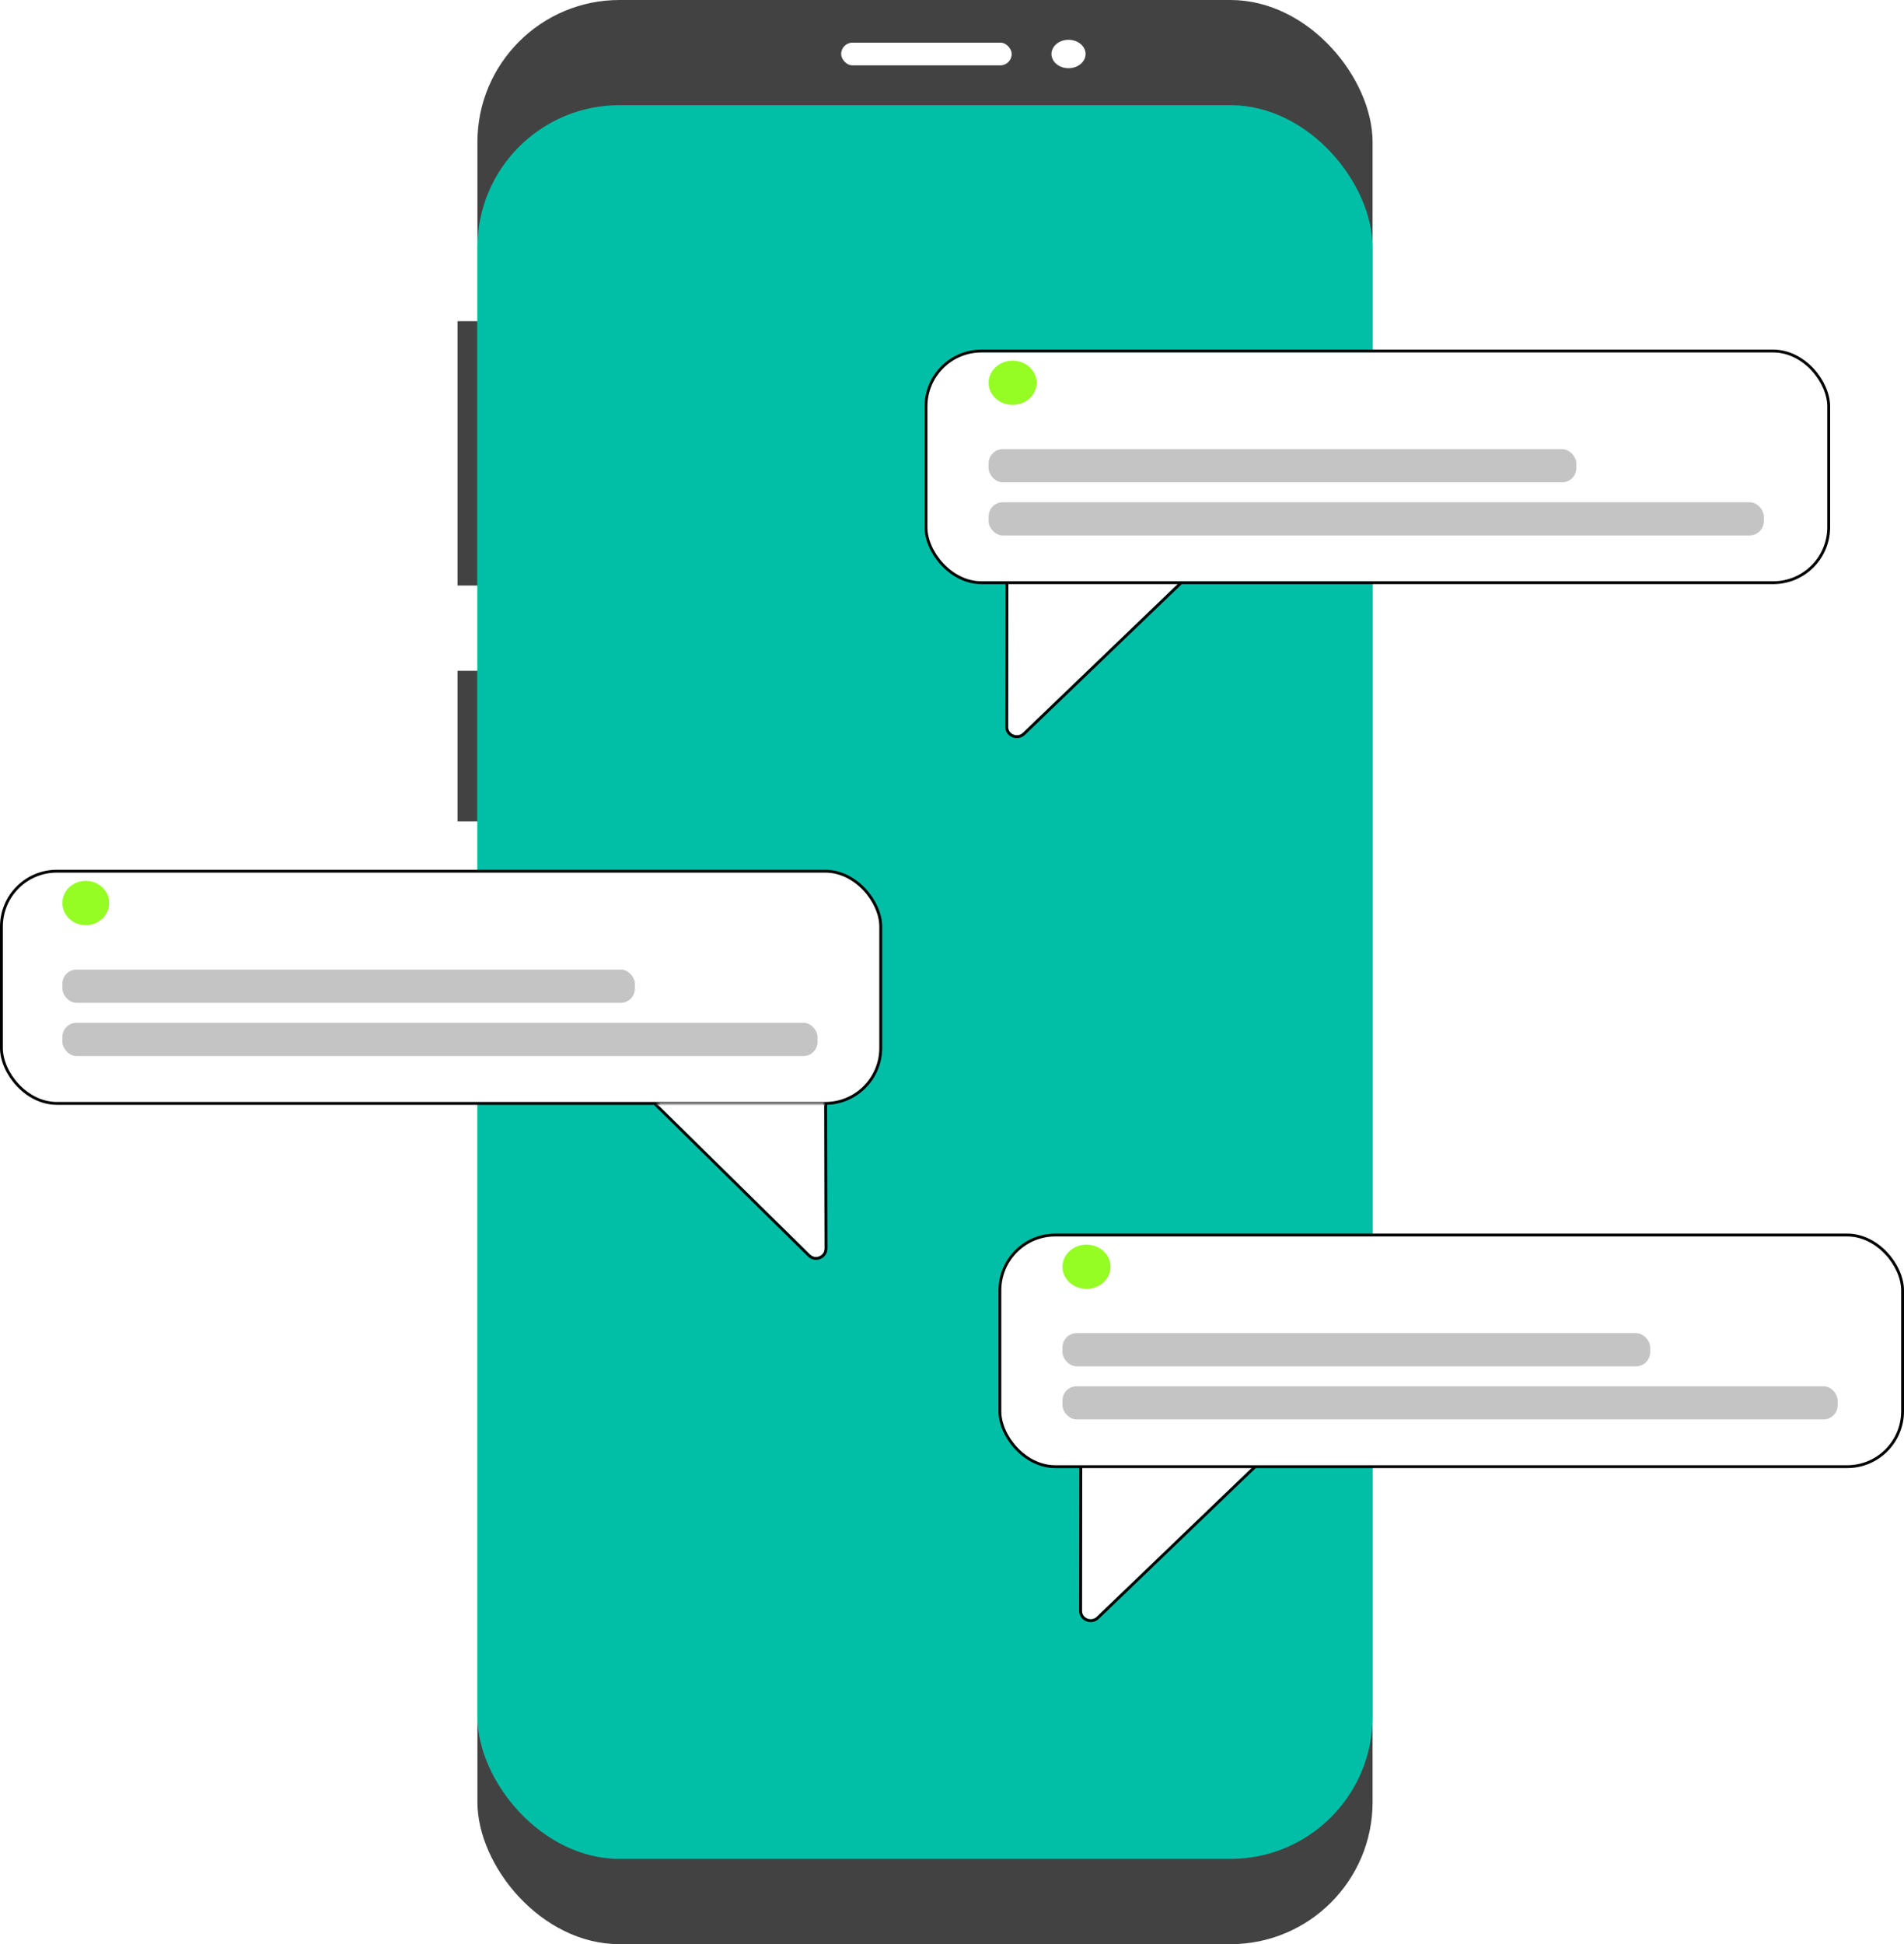<svg width="670" height="684" viewBox="0 0 670 684" fill="none" xmlns="http://www.w3.org/2000/svg">
<rect x="168" width="315" height="684" rx="50" fill="white"/>
<rect x="161" y="236" width="7" height="53" fill="#424242"/>
<rect x="161" y="113" width="7" height="93" fill="#424242"/>
<rect x="168" width="315" height="684" rx="50" fill="#424242"/>
<ellipse cx="376" cy="19" rx="6" ry="5" fill="white"/>
<rect x="296" y="15" width="60" height="8" rx="4" fill="white"/>
<rect x="168" y="37" width="315" height="617" rx="50" fill="#00BFA6"/>
<g filter="url(#filter0_b)">
<path d="M287.009 382.952C288.676 382.939 290.036 384.278 290.04 385.937L290.17 439.238C290.176 441.9 286.95 443.245 285.048 441.374L231.294 388.491C229.391 386.619 230.709 383.391 233.386 383.37L287.009 382.952Z" fill="white"/>
<path d="M287.009 382.952C288.676 382.939 290.036 384.278 290.04 385.937L290.17 439.238C290.176 441.9 286.95 443.245 285.048 441.374L231.294 388.491C229.391 386.619 230.709 383.391 233.386 383.37L287.009 382.952Z" fill="url(#paint0_linear)"/>
<path d="M287.006 382.453L287.009 382.952L287.006 382.453L233.382 382.871C230.26 382.895 228.722 386.661 230.942 388.846L284.696 441.729C286.915 443.912 290.678 442.342 290.671 439.237L290.541 385.936C290.536 384 288.95 382.438 287.006 382.453Z" stroke="black"/>
</g>
<rect x="0.5" y="306.5" width="309.427" height="81.698" rx="19.5" fill="white" stroke="black"/>
<ellipse cx="30.18" cy="317.703" rx="8.231" ry="7.802" fill="#95FD24"/>
<rect x="21.949" y="359.832" width="265.744" height="11.703" rx="5" fill="#C4C4C4"/>
<mask id="path-13-inside-1" fill="white">
<path d="M231.503 387.917V388.698H290.045V387.917H231.503Z"/>
</mask>
<path d="M231.503 388.698H230.503V389.698H231.503V388.698ZM231.503 387.917V386.917H230.503V387.917H231.503ZM290.045 387.917H291.045V386.917H290.045V387.917ZM290.045 388.698V389.698H291.045V388.698H290.045ZM232.503 388.698V387.917H230.503V388.698H232.503ZM231.503 388.917H290.045V386.917H231.503V388.917ZM289.045 387.917V388.698H291.045V387.917H289.045ZM290.045 387.698H231.503V389.698H290.045V387.698Z" fill="white" mask="url(#path-13-inside-1)"/>
<rect x="21.949" y="341.108" width="201.464" height="11.703" rx="5" fill="#C4C4C4"/>
<g filter="url(#filter1_b)">
<path d="M380.829 513.371C380.831 511.735 382.209 510.413 383.9 510.424L439.003 510.786C441.714 510.804 443.054 513.98 441.129 515.828L385.95 568.833C384.024 570.683 380.748 569.362 380.752 566.737L380.829 513.371Z" fill="white"/>
<path d="M380.829 513.371C380.831 511.735 382.209 510.413 383.9 510.424L439.003 510.786C441.714 510.804 443.054 513.98 441.129 515.828L385.95 568.833C384.024 570.683 380.748 569.362 380.752 566.737L380.829 513.371Z" fill="url(#paint1_linear)"/>
<path d="M383.904 509.932C381.931 509.919 380.323 511.462 380.321 513.37L380.244 566.737C380.239 569.799 384.061 571.34 386.308 569.182L441.487 516.177C443.733 514.02 442.17 510.315 439.006 510.295L383.904 509.932Z" stroke="black"/>
</g>
<rect x="351.849" y="434.5" width="317.651" height="81.501" rx="19.5" fill="white" stroke="black"/>
<ellipse cx="382.329" cy="445.675" rx="8.449" ry="7.783" fill="#95FD24"/>
<rect x="373.88" y="487.703" width="272.785" height="11.675" rx="5" fill="#C4C4C4"/>
<rect x="373.88" y="469.024" width="206.801" height="11.675" rx="5" fill="#C4C4C4"/>
<g filter="url(#filter2_b)">
<path d="M354.829 202.371C354.831 200.735 356.209 199.413 357.9 199.424L413.003 199.786C415.714 199.804 417.054 202.98 415.129 204.828L359.95 257.833C358.024 259.683 354.748 258.362 354.752 255.737L354.829 202.371Z" fill="white"/>
<path d="M354.829 202.371C354.831 200.735 356.209 199.413 357.9 199.424L413.003 199.786C415.714 199.804 417.054 202.98 415.129 204.828L359.95 257.833C358.024 259.683 354.748 258.362 354.752 255.737L354.829 202.371Z" fill="url(#paint2_linear)"/>
<path d="M357.904 198.932C355.931 198.919 354.323 200.462 354.321 202.37L354.244 255.737C354.239 258.799 358.061 260.34 360.308 258.182L415.487 205.177C417.733 203.02 416.17 199.315 413.006 199.295L357.904 198.932Z" stroke="black"/>
</g>
<rect x="325.849" y="123.5" width="317.651" height="81.501" rx="19.5" fill="white" stroke="black"/>
<ellipse cx="356.329" cy="134.675" rx="8.449" ry="7.783" fill="#95FD24"/>
<rect x="347.88" y="176.703" width="272.785" height="11.675" rx="5" fill="#C4C4C4"/>
<rect x="347.88" y="158.024" width="206.801" height="11.675" rx="5" fill="#C4C4C4"/>
<defs>
<filter id="filter0_b" x="225.391" y="377.954" width="69.781" height="69.29" filterUnits="userSpaceOnUse" color-interpolation-filters="sRGB">
<feFlood flood-opacity="0" result="BackgroundImageFix"/>
<feGaussianBlur in="BackgroundImage" stdDeviation="2"/>
<feComposite in2="SourceAlpha" operator="in" result="effect1_backgroundBlur"/>
<feBlend mode="normal" in="SourceGraphic" in2="effect1_backgroundBlur" result="shape"/>
</filter>
<filter id="filter1_b" x="375.735" y="505.441" width="71.319" height="69.24" filterUnits="userSpaceOnUse" color-interpolation-filters="sRGB">
<feFlood flood-opacity="0" result="BackgroundImageFix"/>
<feGaussianBlur in="BackgroundImage" stdDeviation="2"/>
<feComposite in2="SourceAlpha" operator="in" result="effect1_backgroundBlur"/>
<feBlend mode="normal" in="SourceGraphic" in2="effect1_backgroundBlur" result="shape"/>
</filter>
<filter id="filter2_b" x="349.735" y="194.441" width="71.319" height="69.24" filterUnits="userSpaceOnUse" color-interpolation-filters="sRGB">
<feFlood flood-opacity="0" result="BackgroundImageFix"/>
<feGaussianBlur in="BackgroundImage" stdDeviation="2"/>
<feComposite in2="SourceAlpha" operator="in" result="effect1_backgroundBlur"/>
<feBlend mode="normal" in="SourceGraphic" in2="effect1_backgroundBlur" result="shape"/>
</filter>
<linearGradient id="paint0_linear" x1="290.032" y1="382.928" x2="248.613" y2="425.836" gradientUnits="userSpaceOnUse">
<stop stop-color="white"/>
<stop offset="1" stop-color="white" stop-opacity="0"/>
</linearGradient>
<linearGradient id="paint1_linear" x1="380.833" y1="510.404" x2="423.052" y2="553.529" gradientUnits="userSpaceOnUse">
<stop stop-color="white"/>
<stop offset="1" stop-color="white" stop-opacity="0"/>
</linearGradient>
<linearGradient id="paint2_linear" x1="354.833" y1="199.404" x2="397.052" y2="242.529" gradientUnits="userSpaceOnUse">
<stop stop-color="white"/>
<stop offset="1" stop-color="white" stop-opacity="0"/>
</linearGradient>
</defs>
</svg>

